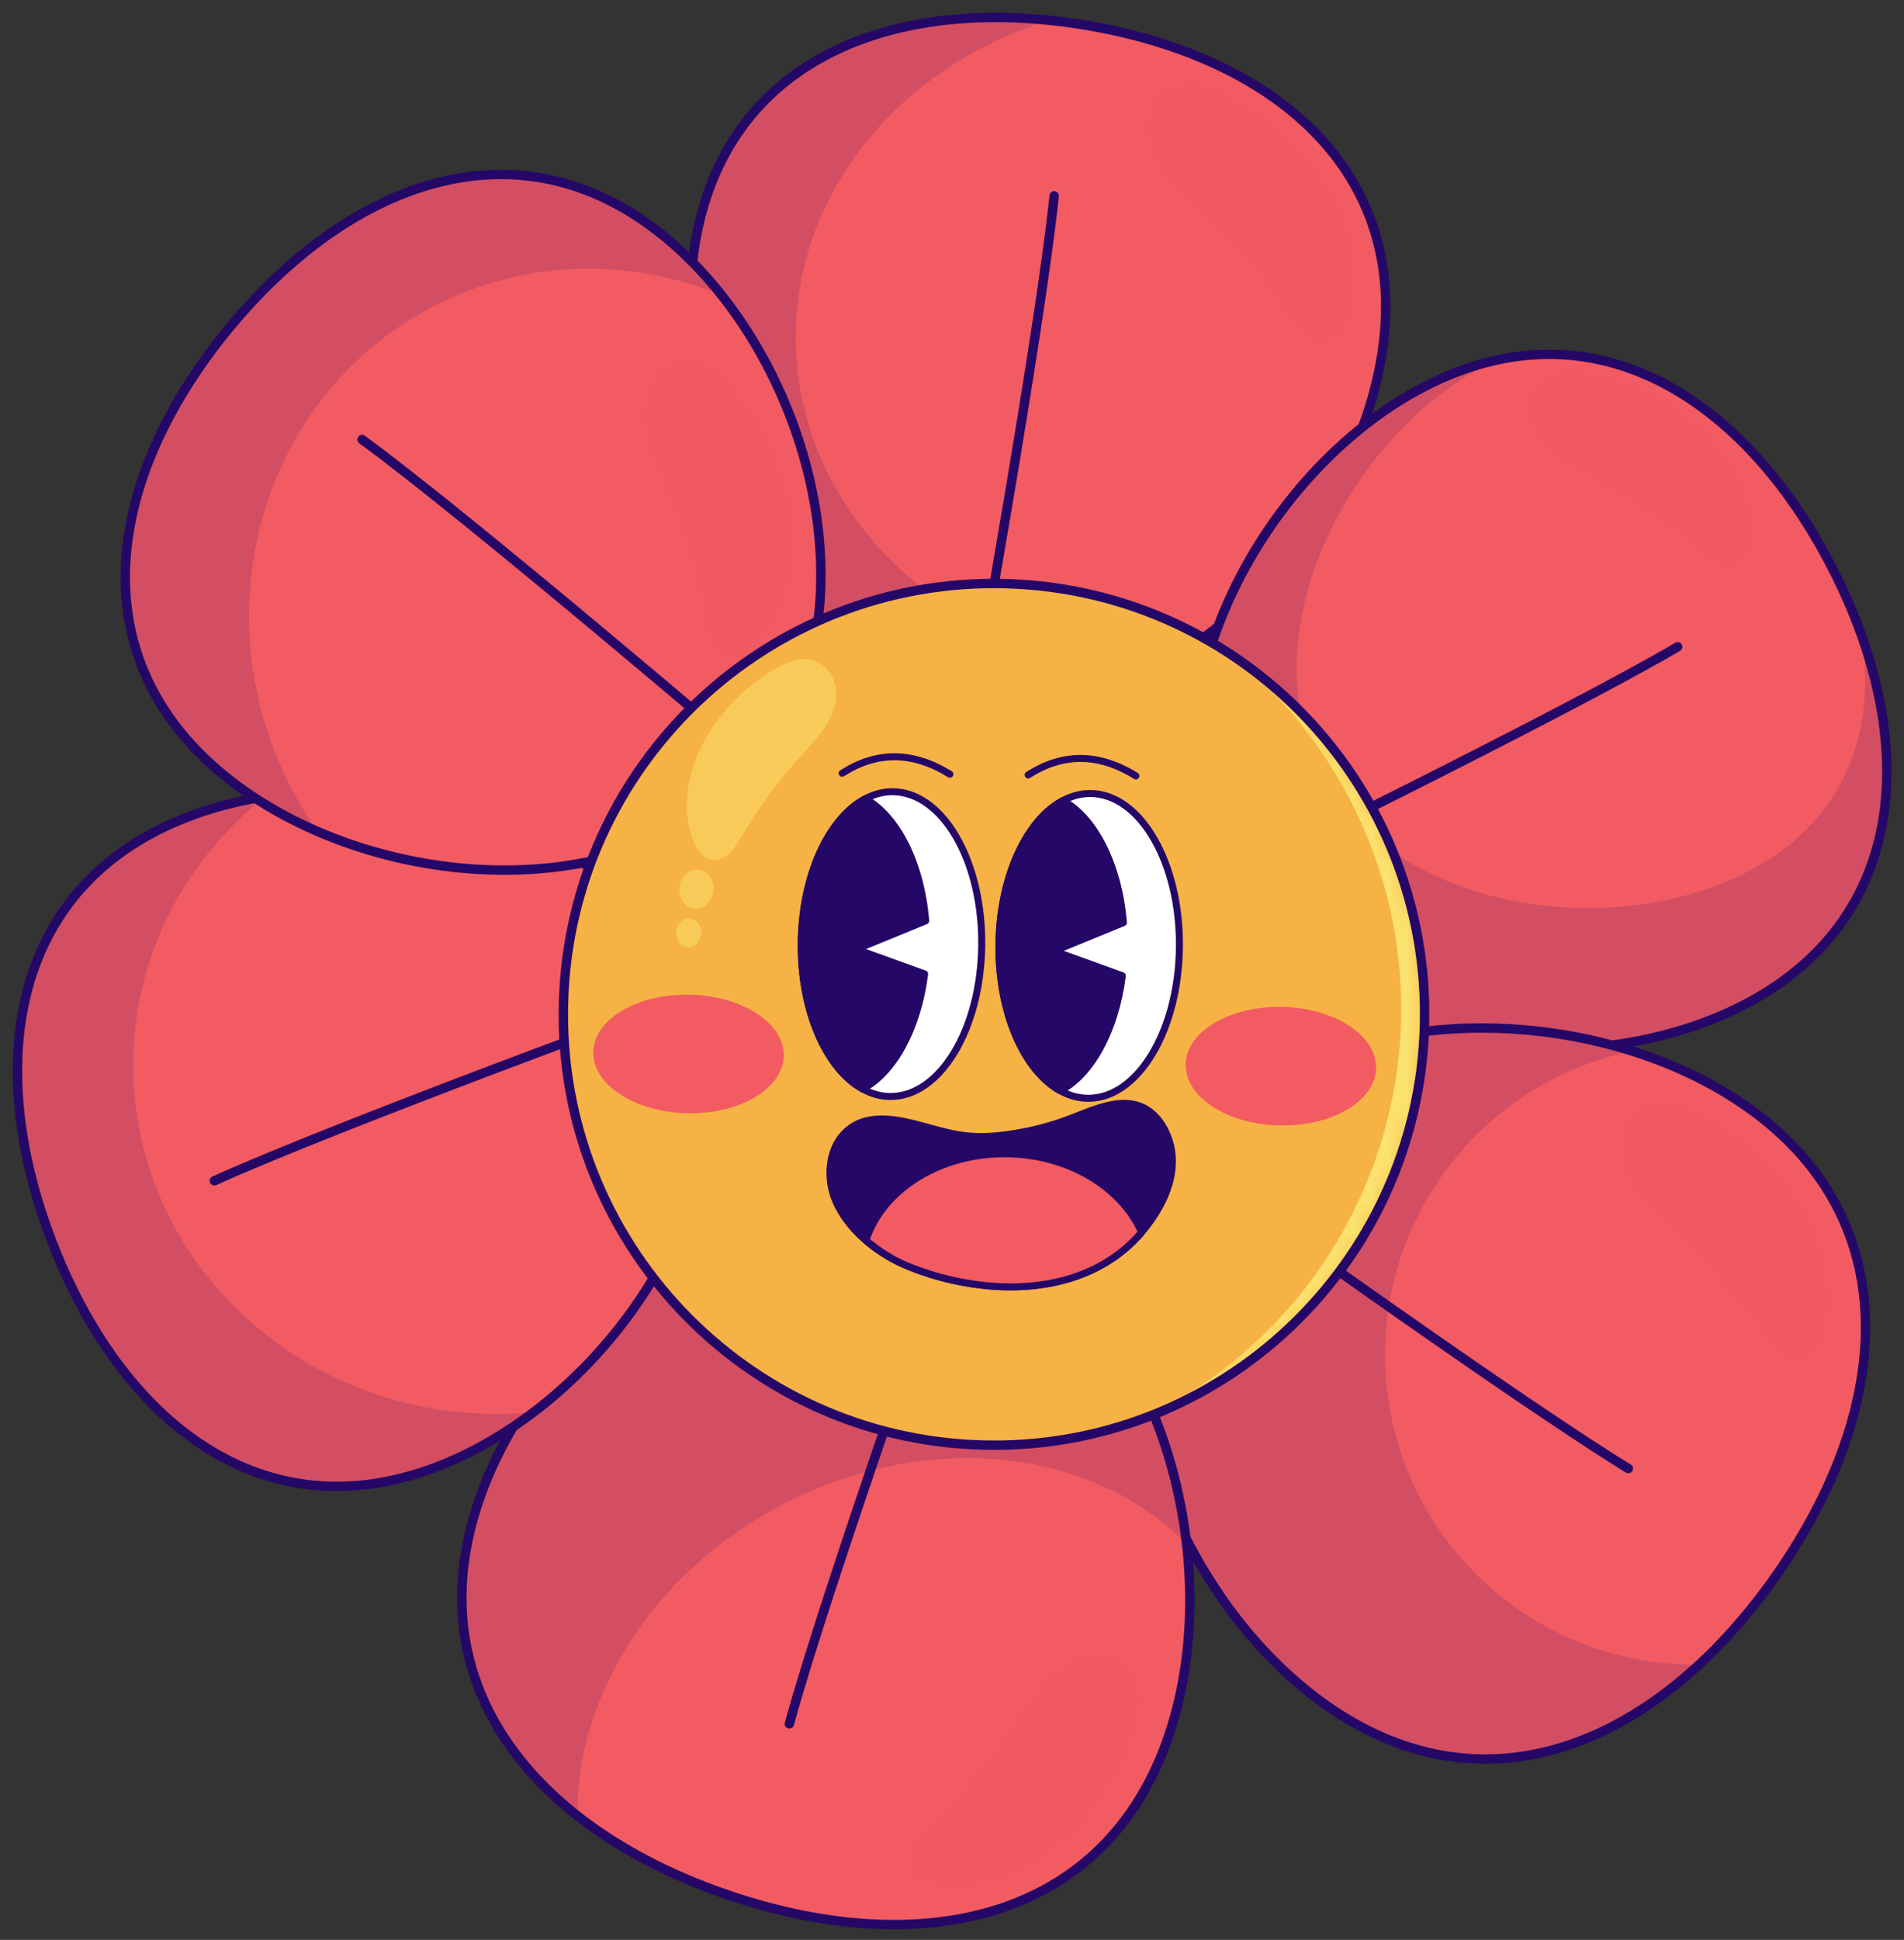 <svg xmlns="http://www.w3.org/2000/svg" width="109" height="111" fill="none" viewBox="0 0 109 111"><rect x="0" y="0" width="109" height="111" fill="#333333" stroke="none"/><path fill="#F25B62" stroke="#250767" stroke-linecap="round" stroke-linejoin="round" stroke-miterlimit="10" stroke-width=".537" d="M79.096 20.361C77.38 30.981 66.581 41.933 55.724 40.179C44.868 38.425 38.066 24.63 39.782 14.01C41.498 3.39 51.13 -0.339 61.987 1.415C72.843 3.17 80.812 9.742 79.096 20.361Z"/><path fill="#250767" d="M65.713 38.448C62.58 40.02 59.155 40.731 55.726 40.178C44.867 38.424 38.068 24.63 39.782 14.011C41.395 4.021 50.014 0.13 60.063 1.161C51.621 3.756 45.554 10.903 45.554 19.305C45.554 29.489 54.462 37.816 65.713 38.448Z" opacity=".15"/><path fill="#F25B62" d="M67.627 4.689C68.492 4.579 69.43 4.906 70.234 5.312C74.627 7.527 78.655 12.543 77.425 17.719C77.227 18.55 76.765 19.471 75.921 19.605C75.445 19.681 74.959 19.472 74.592 19.161C74.224 18.849 73.952 18.443 73.678 18.046C72.172 15.87 70.447 13.846 68.537 12.015C67.847 11.354 67.129 10.714 66.556 9.95C65.982 9.187 65.555 8.276 65.543 7.322C65.528 6.109 66.335 4.853 67.627 4.689Z" opacity=".49"/><path fill="#F7B245" d="M55.724 40.179C55.724 40.179 59.561 18.877 60.348 11.207Z"/><path stroke="#250767" stroke-linecap="round" stroke-linejoin="round" stroke-miterlimit="10" stroke-width=".537" d="M55.724 40.179C55.724 40.179 59.561 18.877 60.348 11.207"/><path fill="#F25B62" stroke="#250767" stroke-linecap="round" stroke-linejoin="round" stroke-miterlimit="10" stroke-width=".537" d="M99.757 57.538C90.18 62.438 74.961 60.21 69.953 50.42C64.944 40.63 72.042 26.984 81.62 22.085C91.197 17.185 99.901 22.746 104.91 32.536C109.918 42.326 109.334 52.639 99.757 57.538Z"/><path fill="#F25B62" d="M88.702 21.355C89.429 21.052 90.324 21.112 91.122 21.272C95.479 22.146 100.191 25.548 100.362 30.35C100.39 31.122 100.208 32.035 99.505 32.355C99.109 32.535 98.636 32.47 98.241 32.286C97.846 32.103 97.512 31.814 97.178 31.535C95.345 30.002 93.356 28.653 91.253 27.517C90.494 27.107 89.716 26.721 89.033 26.194C88.35 25.667 87.759 24.977 87.519 24.148C87.215 23.096 87.617 21.808 88.702 21.355Z" opacity=".49"/><path fill="#250767" d="M99.757 57.54C90.181 62.438 74.96 60.21 69.951 50.421C64.942 40.629 72.041 26.984 81.621 22.086C82.976 21.394 84.315 20.909 85.626 20.616C85.468 20.691 85.307 20.766 85.148 20.849C77.299 24.867 71.484 36.046 75.588 44.069C79.693 52.089 92.16 53.918 100.01 49.9C105.572 47.056 107.432 41.98 106.583 36.406C109.608 44.942 108.076 53.282 99.757 57.54Z" opacity=".15"/><path fill="#F7B245" d="M69.952 50.42C69.952 50.42 89.396 40.911 96.045 37.008Z"/><path stroke="#250767" stroke-linecap="round" stroke-linejoin="round" stroke-miterlimit="10" stroke-width=".537" d="M69.952 50.42C69.952 50.42 89.396 40.911 96.045 37.008"/><path fill="#F25B62" stroke="#250767" stroke-linecap="round" stroke-linejoin="round" stroke-miterlimit="10" stroke-width=".537" d="M76.024 97.644C66.736 91.191 61.262 75.977 67.859 66.482C74.455 56.988 90.623 56.809 99.91 63.262C109.198 69.714 108.355 80.54 101.758 90.034C95.162 99.529 85.312 104.096 76.024 97.644Z"/><path fill="#F25B62" d="M94.772 63.014C95.637 62.904 96.575 63.232 97.379 63.638C101.773 65.852 105.8 70.868 104.57 76.044C104.372 76.876 103.91 77.797 103.066 77.931C102.59 78.007 102.105 77.798 101.737 77.487C101.37 77.175 101.098 76.769 100.824 76.372C99.318 74.196 97.593 72.172 95.683 70.341C94.993 69.68 94.275 69.04 93.701 68.276C93.127 67.513 92.7 66.603 92.689 65.648C92.673 64.434 93.48 63.178 94.772 63.014Z" opacity=".49"/><path fill="#250767" d="M97.271 95.246C91.101 100.946 83.386 102.756 76.023 97.644C66.735 91.193 61.26 75.976 67.857 66.484C73.095 58.938 84.377 57.276 93.448 60.143C85.369 61.803 79.294 68.953 79.294 77.517C79.294 87.309 87.234 95.25 97.027 95.25C97.11 95.25 97.189 95.25 97.271 95.246Z" opacity=".15"/><path fill="#F7B245" d="M67.858 66.482C67.858 66.482 86.308 79.799 93.22 84.031Z"/><path stroke="#250767" stroke-linecap="round" stroke-linejoin="round" stroke-miterlimit="10" stroke-width=".537" d="M67.858 66.482C67.858 66.482 86.308 79.799 93.22 84.031"/><path fill="#F25B62" stroke="#250767" stroke-linecap="round" stroke-linejoin="round" stroke-miterlimit="10" stroke-width=".537" d="M27.378 85.971C30.967 75.287 44.002 65.815 54.923 69.484C65.844 73.153 70.515 88.575 66.926 99.258C63.336 109.941 52.742 112.147 41.822 108.478C30.901 104.809 23.788 96.654 27.378 85.971Z"/><path fill="#250767" d="M67.932 88.353C62.544 82.838 52.941 81.74 44.578 86.204C37.278 90.103 32.972 97.146 33.055 103.898C27.548 99.576 24.885 93.382 27.378 85.971C30.969 75.29 44.001 65.816 54.924 69.486C62.43 72.01 66.984 80.081 67.932 88.353Z" opacity=".15"/><path fill="#F25B62" d="M65.282 96.199C65.533 97.033 65.367 98.013 65.1 98.873C63.645 103.573 59.368 108.378 54.059 108.025C53.207 107.968 52.222 107.665 51.949 106.855C51.795 106.398 51.92 105.885 52.166 105.471C52.413 105.056 52.769 104.721 53.114 104.385C55.01 102.539 56.719 100.501 58.207 98.314C58.745 97.524 59.257 96.71 59.914 96.017C60.572 95.324 61.398 94.752 62.338 94.581C63.532 94.364 64.906 94.951 65.282 96.199Z" opacity=".49"/><path fill="#F7B245" d="M54.923 69.485C54.923 69.485 47.315 90.845 45.19 98.638Z"/><path stroke="#250767" stroke-linecap="round" stroke-linejoin="round" stroke-miterlimit="10" stroke-width=".537" d="M54.923 69.485C54.923 69.485 47.315 90.845 45.19 98.638"/><path fill="#F25B62" stroke="#250767" stroke-linecap="round" stroke-linejoin="round" stroke-miterlimit="10" stroke-width=".537" d="M10.716 46.76C20.751 42.884 35.655 46.684 39.617 56.943C43.58 67.201 35.1 80.034 25.064 83.91C15.029 87.786 6.951 81.349 2.989 71.091C-0.974 60.832 0.68 50.637 10.716 46.76Z"/><path fill="#250767" d="M30.559 80.798C28.832 82.105 26.976 83.172 25.064 83.91C15.03 87.785 6.952 81.35 2.989 71.091C-0.973 60.833 0.683 50.636 10.716 46.761C12.119 46.22 13.616 45.829 15.168 45.584C10.562 49.242 7.627 54.768 7.627 60.955C7.627 71.968 16.934 80.9 28.417 80.9C29.14 80.901 29.855 80.865 30.559 80.798Z" opacity=".15"/><path fill="#F7B245" d="M39.617 56.943C39.617 56.943 19.289 64.376 12.27 67.566Z"/><path stroke="#250767" stroke-linecap="round" stroke-linejoin="round" stroke-miterlimit="10" stroke-width=".537" d="M39.617 56.943C39.617 56.943 19.289 64.376 12.27 67.566"/><path fill="#F25B62" stroke="#250767" stroke-linecap="round" stroke-linejoin="round" stroke-miterlimit="10" stroke-width=".537" d="M38.089 13.58C46.393 20.42 50.399 35.27 43.407 43.758C36.415 52.246 21.072 51.158 12.769 44.318C4.465 37.478 6.107 27.28 13.099 18.792C20.09 10.304 29.786 6.74 38.089 13.58Z"/><path fill="#250767" d="M18.177 47.577C16.191 46.715 14.35 45.621 12.768 44.318C4.466 37.479 6.106 27.282 13.099 18.794C20.092 10.306 29.787 6.742 38.089 13.581C39.249 14.537 40.325 15.65 41.3 16.882C35.852 14.665 29.596 14.821 24.207 17.858C14.612 23.265 11.4 35.758 17.037 45.763C17.392 46.392 17.774 46.997 18.177 47.577Z" opacity=".15"/><path fill="#F25B62" d="M39.98 20.596C40.817 20.837 41.549 21.509 42.127 22.2C45.284 25.974 46.996 32.174 43.817 36.44C43.307 37.125 42.517 37.788 41.689 37.577C41.222 37.459 40.859 37.074 40.645 36.643C40.431 36.211 40.342 35.73 40.247 35.258C39.727 32.663 38.944 30.121 37.914 27.684C37.543 26.804 37.137 25.932 36.913 25.003C36.688 24.075 36.656 23.07 37.023 22.188C37.49 21.068 38.729 20.234 39.98 20.596Z" opacity=".49"/><path fill="#F7B245" d="M43.407 43.758C43.407 43.758 26.952 29.697 20.727 25.148Z"/><path stroke="#250767" stroke-linecap="round" stroke-linejoin="round" stroke-miterlimit="10" stroke-width=".537" d="M43.407 43.758C43.407 43.758 26.952 29.697 20.727 25.148"/><path fill="#F7B245" d="M81.547 58.716C81.92 45.106 71.189 33.77 57.579 33.397C43.969 33.024 32.633 43.755 32.26 57.365C31.887 70.975 42.618 82.311 56.228 82.684C69.838 83.057 81.174 72.326 81.547 58.716Z"/><mask id="mask0_82_283" style="mask-type:luminance" width="50" height="50" x="32" y="33" maskUnits="userSpaceOnUse"><path fill="#fff" d="M81.547 58.716C81.92 45.106 71.189 33.77 57.579 33.397C43.969 33.024 32.633 43.755 32.26 57.365C31.887 70.975 42.618 82.311 56.228 82.684C69.838 83.057 81.174 72.326 81.547 58.716Z"/></mask><g mask="url(#mask0_82_283)"><path fill="#FBE36F" d="M79.904 66.916C77.243 73.812 71.822 78.825 65.389 81.186C71.183 78.433 75.977 73.541 78.468 67.083C82.653 56.244 79.075 44.319 70.455 37.435C79.955 43.671 84.162 55.884 79.904 66.916Z"/><path fill="#F7B245" d="M67.666 80.215C61.735 83.095 54.667 83.6 48.026 81.037C35.325 76.134 29.002 61.861 33.905 49.159C37.391 40.128 45.615 34.32 54.643 33.485C49.217 36.111 44.742 40.722 42.402 46.786C37.499 59.487 43.82 73.76 56.521 78.662C60.194 80.08 63.996 80.558 67.666 80.215Z" opacity=".5"/><g opacity=".5"><path fill="#FBE36F" d="M46.186 37.72C45.54 37.684 44.861 37.975 44.286 38.318C41.145 40.189 38.421 44.118 39.602 47.891C39.792 48.497 40.183 49.155 40.815 49.211C41.172 49.243 41.521 49.062 41.777 48.812C42.034 48.562 42.214 48.246 42.397 47.938C43.4 46.246 44.573 44.656 45.894 43.199C46.37 42.673 46.869 42.161 47.255 41.565C47.64 40.969 47.91 40.272 47.869 39.563C47.816 38.664 47.152 37.775 46.186 37.72Z"/><path fill="#FBE36F" d="M40.842 50.966C40.784 51.587 40.302 52.049 39.766 51.999C39.229 51.949 38.841 51.406 38.899 50.786C38.956 50.166 39.438 49.703 39.974 49.753C40.511 49.803 40.899 50.346 40.842 50.966Z"/><path fill="#FBE36F" d="M40.135 53.439C40.092 53.894 39.739 54.233 39.346 54.197C38.953 54.16 38.668 53.762 38.71 53.307C38.752 52.852 39.105 52.513 39.498 52.549C39.892 52.587 40.177 52.985 40.135 53.439Z"/></g></g><path stroke="#250767" stroke-linecap="round" stroke-linejoin="round" stroke-miterlimit="10" stroke-width=".537" d="M81.547 58.716C81.92 45.106 71.189 33.77 57.579 33.397C43.969 33.024 32.633 43.755 32.26 57.365C31.887 70.975 42.618 82.311 56.228 82.684C69.838 83.057 81.174 72.326 81.547 58.716Z"/><path fill="#fff" stroke="#250767" stroke-linecap="round" stroke-linejoin="round" stroke-miterlimit="10" stroke-width=".401" d="M56.202 54.069C56.158 58.887 53.809 62.767 50.959 62.742C50.41 62.737 49.88 62.585 49.386 62.311C47.313 61.17 45.836 57.863 45.871 53.975C45.906 50.091 47.443 46.811 49.537 45.704C50.036 45.44 50.568 45.297 51.117 45.302C53.967 45.328 56.246 49.255 56.202 54.069Z"/><path fill="#250767" stroke="#250767" stroke-linecap="round" stroke-linejoin="round" stroke-miterlimit="10" stroke-width=".401" d="M49.025 54.315L52.932 55.728C52.54 58.854 51.164 61.369 49.386 62.311C47.313 61.17 45.836 57.863 45.871 53.975C45.906 50.091 47.443 46.811 49.537 45.704C51.363 46.717 52.723 49.404 52.994 52.69C51.331 53.371 49.025 54.315 49.025 54.315Z"/><path fill="#fff" stroke="#250767" stroke-linecap="round" stroke-linejoin="round" stroke-miterlimit="10" stroke-width=".401" d="M67.519 54.172C67.476 58.989 65.126 62.87 62.277 62.844C61.728 62.839 61.197 62.687 60.704 62.414C58.63 61.272 57.153 57.965 57.188 54.077C57.223 50.193 58.76 46.913 60.854 45.806C61.353 45.542 61.886 45.4 62.435 45.405C65.284 45.431 67.563 49.357 67.519 54.172Z"/><path fill="#250767" stroke="#250767" stroke-linecap="round" stroke-linejoin="round" stroke-miterlimit="10" stroke-width=".401" d="M60.343 54.418L64.249 55.831C63.857 58.957 62.481 61.472 60.704 62.414C58.63 61.273 57.153 57.966 57.188 54.078C57.223 50.193 58.76 46.913 60.854 45.807C62.68 46.82 64.041 49.507 64.312 52.793C62.648 53.473 60.343 54.418 60.343 54.418Z"/><path stroke="#250767" stroke-linecap="round" stroke-linejoin="round" stroke-miterlimit="10" stroke-width=".401" d="M48.211 44.246C50.166 42.993 52.218 42.963 54.379 44.301"/><path stroke="#250767" stroke-linecap="round" stroke-linejoin="round" stroke-miterlimit="10" stroke-width=".401" d="M58.861 44.342C60.816 43.09 62.868 43.06 65.029 44.398"/><path fill="#250767" d="M65.356 70.513C65.27 70.614 65.18 70.714 65.095 70.805C61.658 74.463 55.892 74.097 51.832 72.391C51.141 72.103 50.319 71.607 49.574 70.964C48.186 69.76 47.078 68.026 47.652 66.123C48.291 64.011 50.043 63.829 51.63 64.141C53.145 64.437 54.651 65.082 56.2 65.03C57.865 64.976 59.527 64.657 61.12 64.062C62.745 63.45 64.644 62.475 66.012 63.759C66.258 63.992 66.489 64.299 66.695 64.698C67.749 66.714 66.647 69.015 65.356 70.513Z"/><path fill="#250767" d="M65.214 70.371C63.227 72.674 60.23 73.549 57.264 73.423C55.834 73.362 54.413 73.085 53.055 72.635C51.495 72.12 50.064 71.325 48.964 70.08C47.859 68.83 47.269 67.106 48.102 65.542C48.728 64.365 49.999 64.1 51.23 64.274C52.119 64.401 52.98 64.69 53.848 64.909C54.768 65.141 55.674 65.267 56.623 65.21C57.586 65.153 58.546 65.009 59.482 64.778C60.387 64.554 61.247 64.223 62.115 63.888C62.848 63.605 63.628 63.314 64.425 63.329C65.258 63.344 65.918 63.803 66.351 64.499C67.326 66.066 66.877 67.905 65.949 69.378C65.729 69.727 65.483 70.058 65.214 70.371C65.048 70.567 65.33 70.851 65.498 70.655C66.602 69.362 67.514 67.648 67.279 65.895C67.164 65.034 66.752 64.143 66.093 63.562C65.487 63.027 64.708 62.86 63.919 62.958C63.049 63.065 62.233 63.413 61.423 63.73C60.473 64.103 59.498 64.395 58.493 64.581C57.454 64.775 56.349 64.912 55.293 64.787C54.275 64.666 53.297 64.329 52.306 64.086C51.03 63.773 49.535 63.583 48.442 64.483C47.174 65.527 47.051 67.459 47.688 68.871C48.416 70.484 49.978 71.776 51.566 72.492C52.937 73.111 54.426 73.504 55.914 73.703C58.965 74.109 62.255 73.601 64.636 71.524C64.945 71.255 65.23 70.964 65.497 70.654C65.666 70.46 65.383 70.176 65.214 70.371Z"/><path fill="#F25B62" stroke="#250767" stroke-linecap="round" stroke-linejoin="round" stroke-miterlimit="10" stroke-width=".401" d="M65.356 70.513C65.271 70.614 65.18 70.714 65.095 70.805C61.658 74.463 55.892 74.097 51.832 72.391C51.141 72.103 50.319 71.607 49.575 70.964C50.527 68.046 53.834 65.939 57.714 66.019C61.245 66.091 64.224 67.956 65.356 70.513Z"/><path fill="#F25B62" d="M78.777 61.12C78.739 62.992 76.267 64.46 73.257 64.398C70.247 64.336 67.839 62.768 67.877 60.895C67.916 59.022 70.387 57.554 73.397 57.616C76.407 57.678 78.816 59.246 78.777 61.12Z"/><path fill="#F25B62" d="M44.867 60.42C44.828 62.293 42.357 63.761 39.347 63.699C36.337 63.637 33.928 62.068 33.967 60.195C34.005 58.322 36.477 56.854 39.487 56.917C42.497 56.979 44.905 58.547 44.867 60.42Z"/></svg>